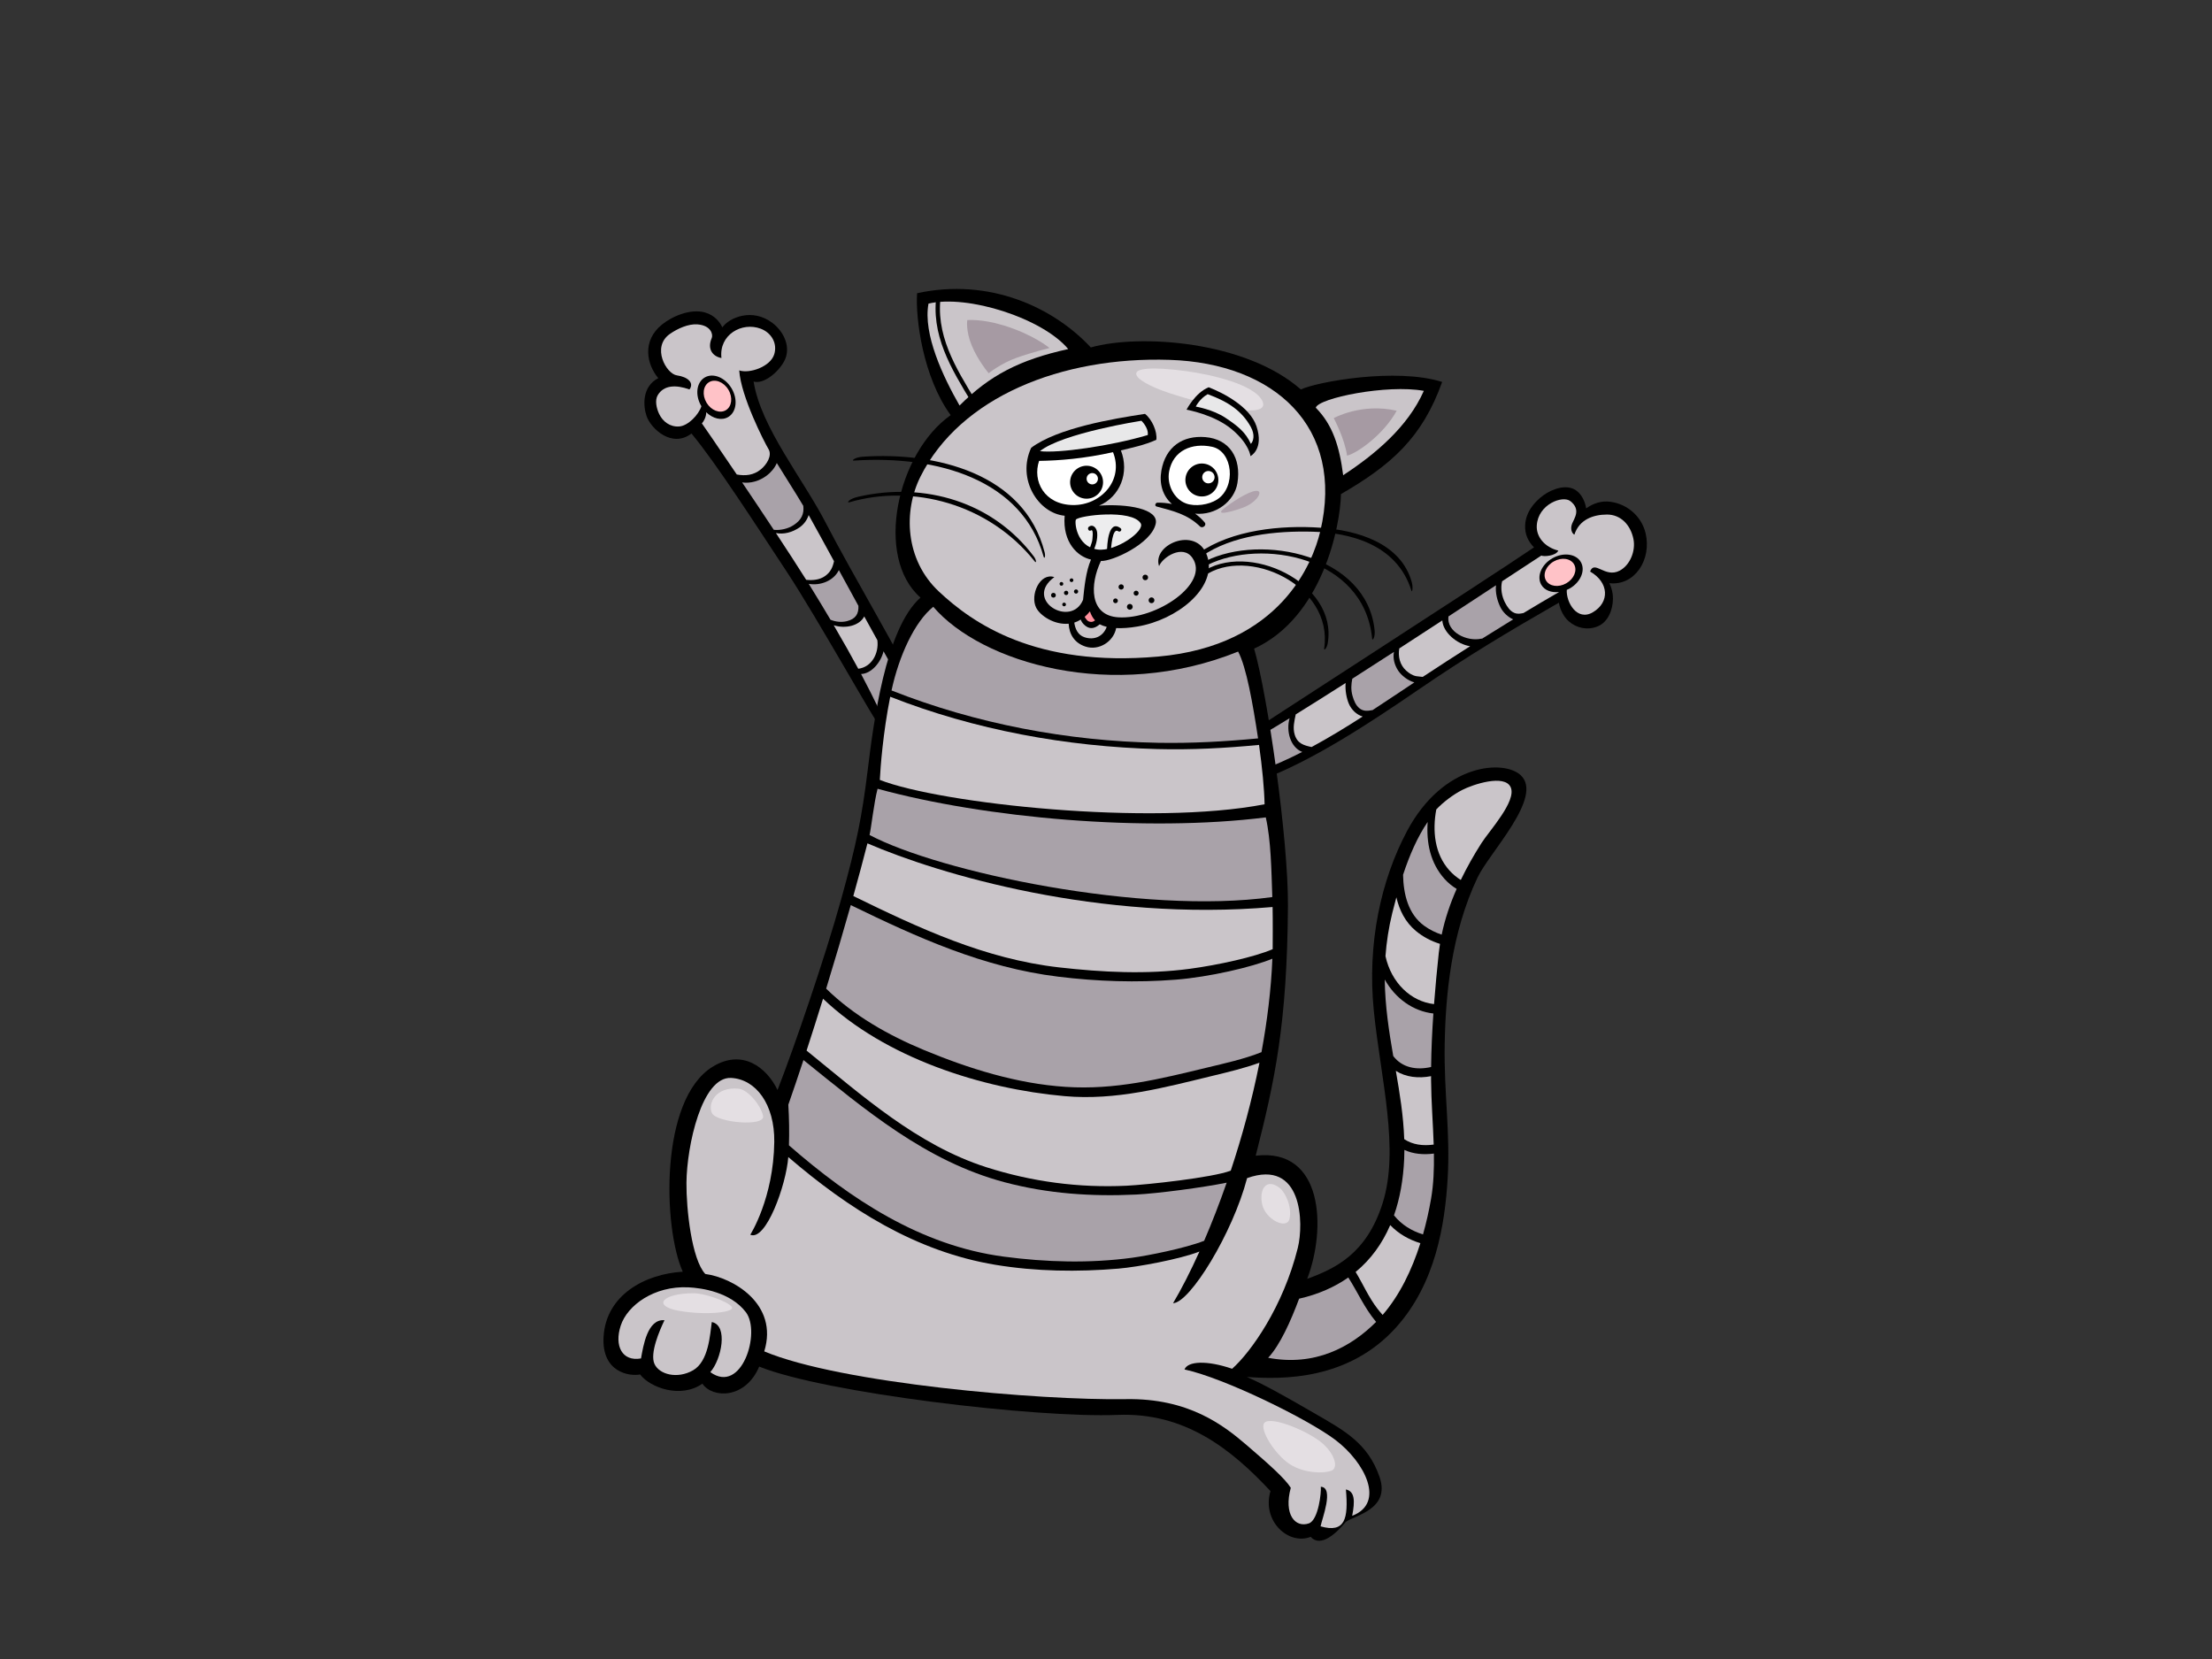 <?xml version="1.0" encoding="utf-8"?>
<!-- Generator: Adobe Illustrator 17.0.0, SVG Export Plug-In . SVG Version: 6.00 Build 0)  -->
<!DOCTYPE svg PUBLIC "-//W3C//DTD SVG 1.1//EN" "http://www.w3.org/Graphics/SVG/1.1/DTD/svg11.dtd">
<svg version="1.1" id="Layer_1" xmlns="http://www.w3.org/2000/svg" xmlns:xlink="http://www.w3.org/1999/xlink" x="0px" y="0px"
	 width="800px" height="600px" viewBox="0 0 800 600" enable-background="new 0 0 800 600" xml:space="preserve">
<rect x="0" y="0" width="800" height="600" fill="#333333" stroke="none"/>
<g>
	<path d="M334.585,255.337c-9.235-19.211-26.203-47.394-35.985-66.33c-8.144-15.771-23.466-34.538-26.049-51.022
		c3.554,1.099,8.893-3.275,11.078-7.381c2.608-4.911-0.093-10.615-4.216-13.771c-7.34-5.611-15.696-1.957-18.169,1.571
		c-0.873-1.926-2.828-4.43-6.308-5.404c-5.058-1.42-11.636,1.222-15.558,4.408c-7.206,5.854-5.554,14.278-1.304,19.364
		c-5.997,3.053-5.465,10.192-4.226,13.731c1.626,4.635,9.252,11.656,16.235,6.278c8.983,10.817,23.24,33.009,34.586,50.195
		c10.913,16.529,33.047,56.337,33.98,56.329C321.117,263.282,335.532,257.313,334.585,255.337z"/>
	<path fill="#CAC5C9" d="M266.465,171.606c-7.107-10.517-12.564-18.446-12.619-18.479c0.724-0.767,1.631-2.516,1.551-4.048
		c2.412,2.34,5.622,3.15,7.997,1.723c3.006-1.806,3.526-6.459,1.161-10.397c-2.363-3.935-6.713-5.663-9.716-3.861
		c-3.005,1.801-3.526,6.451-1.169,10.382c-0.985,3.058-4.794,7.109-8.098,7.318c-3.265,0.198-5.863-1.758-7.196-4.555
		c-0.942-1.987-1.617-4.923-0.484-6.79c2.191-3.629,6.493-3.824,11.473-2.051c1.778-2.423-0.644-4.538-4.551-5.088
		c-3.878-0.548-9.261-10.27-2.557-14.976c2.734-1.922,6.728-3.742,10.024-3.467c4.987,0.411,5.631,3.761,5.139,4.916
		c-1.777,4.128,0.449,6.706,3.502,7.253c-0.98-8.429,7.405-13.191,14.23-10.593c3.849,1.463,6.109,5.329,4.84,9.3
		c-1.416,4.447-8.911,7.028-12.64,5.77c0.586,9.38,9.164,26.114,10.585,28.449c1.419,2.337-0.648,5.601-2.73,7.312
		C272.532,171.924,269.565,172.169,266.465,171.606z"/>
	<path fill="#FFC2C7" d="M256.436,138.217c2.175-1.302,5.299-0.094,6.979,2.703c1.682,2.797,1.281,6.123-0.897,7.432
		c-2.177,1.304-5.3,0.095-6.984-2.701C253.858,142.851,254.259,139.525,256.436,138.217z"/>
	<path fill="#A9A2A9" d="M268.403,174.477c3.041,0.438,6.235-0.513,8.842-2.438c1.499-1.106,2.951-2.778,3.698-4.577
		c3.27,5.33,6.635,10.518,9.579,15.481c0.35,2.909-0.675,5.134-3.508,6.975c-1.973,1.28-4.691,1.956-7.165,1.696
		C276.015,185.809,272.048,179.883,268.403,174.477z"/>
	<path fill="#CAC5C9" d="M280.623,192.785c2.876,0.554,5.875-0.237,8.453-1.982c1.613-1.091,2.82-2.719,3.39-4.523
		c0.021,0.04,0.044,0.082,0.067,0.12c2.469,4.424,5.612,10.174,9.104,16.57c-0.466,2.132-1.224,3.94-3.243,5.365
		c-1.933,1.366-4.453,1.632-6.823,1.366C288.441,204.727,284.622,198.85,280.623,192.785z"/>
	<path fill="#A9A2A9" d="M293.47,212.74c-0.313-0.513-0.647-1.046-0.981-1.583c4.354,0.754,9.067-1.183,10.899-4.978
		c2.26,4.138,4.64,8.504,7.074,12.938c0.126,2.873-0.967,4.728-4.166,5.533c-1.909,0.482-4.064,0.263-5.932-0.51
		C298.279,220.616,295.996,216.829,293.47,212.74z"/>
	<path fill="#CAC5C9" d="M312.561,222.937c1.577,2.869,3.168,5.745,4.75,8.598c0.606,4.804-2.074,9.738-6.909,10.328
		c-2.369-4.396-5.277-9.603-8.871-15.734C305.702,227.493,310.845,226.339,312.561,222.937z"/>
	<path fill="#A9A2A9" d="M319.391,259.763c-0.416-0.693-2.554-5.812-7.969-15.999c3.66-0.1,7.147-4.138,8.121-8.222
		c3.982,7.124,7.859,13.951,11.329,19.819C329.675,256.485,323.745,259.364,319.391,259.763z"/>
	<path d="M595.13,192.773c-1.458-6-6.521-10.429-12.604-11.287c-3.322-0.471-6.336,0.55-8.861,2.387
		c-0.431-2.693-1.751-5.253-3.769-6.592c-3.493-2.311-8.578-0.395-11.605,1.779c-3.6,2.578-6.53,6.388-6.706,10.972
		c-0.132,3.3,1.193,5.88,3.208,7.936c-21.084,14.242-98.968,64.303-107.755,70.334c0.082,5.811,5.788,12.701,8.514,13.954
		c18.6-6.702,40.405-21.168,56.796-32.385c18.543-12.693,32.522-21.033,51.436-31.896c0.493,2.807,1.941,5.261,3.483,6.637
		c2.892,2.583,6.798,3.382,10.421,1.976c3.975-1.538,5.645-6.212,5.661-10.128c0.013-1.996-0.471-3.83-1.318-5.551
		C591.206,211.985,597.466,202.361,595.13,192.773z"/>
	<path fill="#A9A2A9" d="M456.059,278.568c-4.572-3.902-5.704-9.435-5.674-9.466c3.41-1.742,9.057-5.074,16.007-9.349
		c-1.316,4.705,0.29,10.519,4.579,12.196C466.048,274.469,461.07,276.736,456.059,278.568z"/>
	<path fill="#CAC5C9" d="M474.35,270.176c-2.779-0.605-5.08-1.222-6.085-4.421c-0.782-2.499-0.15-4.931,0.352-7.377
		c5.449-3.373,11.587-7.245,18.046-11.365c-0.23,2.624,0.332,5.503,1.127,7.416c0.948,2.26,2.849,4.083,5.044,4.705
		C486.802,263.015,480.624,266.791,474.35,270.176z"/>
	<path fill="#A9A2A9" d="M511.323,246.927c-4.837,3.202-9.815,6.556-14.9,9.884c-1.685,0.286-3.164,0.561-4.682-0.591
		c-1.407-1.071-2.109-2.882-2.576-4.524c-0.637-2.229-0.485-4.21-0.087-6.232c4.927-3.154,9.998-6.42,15.066-9.697
		c-0.429,2.297,0.146,4.697,1.543,6.803c1.137,1.709,3.46,3.577,5.831,4.226C511.453,246.84,511.387,246.883,511.323,246.927z"/>
	<path fill="#CAC5C9" d="M514.551,244.81c-0.773-0.125-1.561-0.115-2.348-0.262c-1.387-0.261-2.603-1.068-3.629-1.991
		c-2.279-2.04-3.024-5.115-2.507-8.04c5.292-3.428,10.547-6.85,15.57-10.134c0.214,4.294,5.317,8.652,10.065,9.326
		C525.991,237.336,520.279,241.044,514.551,244.81z"/>
	<path fill="#A9A2A9" d="M536.012,230.984c-0.092-0.01-0.189-0.013-0.288,0.003c-5.269,1.15-12.577-2.428-11.883-8.038
		c6.278-4.105,12.141-7.954,17.205-11.276c-0.291,2.728,0.451,5.626,1.638,8c0.867,1.732,2.614,3.475,4.574,4.327
		C543.503,226.295,539.758,228.631,536.012,230.984z"/>
	<path fill="#FFC2C7" d="M559.11,209.907c-1.247-2.191,0.02-5.259,2.831-6.865c2.813-1.601,6.099-1.127,7.349,1.059
		c1.242,2.188-0.023,5.258-2.835,6.862C563.644,212.568,560.357,212.092,559.11,209.907z"/>
	<path fill="#CAC5C9" d="M585.792,206.375c-5.332,2.821-9.119-4.008-10.712,0.326c6.877,3.934,7.142,11.126,0.994,14.739
		c-5.735,3.364-9.697-3.654-9.425-8.106c0.352-0.155,0.701-0.298,1.045-0.492c3.96-2.262,5.773-6.536,4.049-9.558
		c-1.721-3.017-6.327-3.636-10.286-1.384c-3.957,2.256-5.768,6.535-4.049,9.552c1.181,2.073,3.718,2.979,6.464,2.647
		c-4.312,2.488-8.598,5.028-12.872,7.609c-1.119,0.217-2.094,0.456-3.323-0.051c-1.566-0.648-2.594-2.255-3.348-3.69
		c-1.189-2.254-1.709-5.205-1.069-7.749c6.811-4.473,11.924-7.841,14.186-9.297c0.75,0.454,5.2,0.207,6.145-1.793
		c-4.975-1.227-8.045-5.013-7.793-9.094c0.469-7.698,9.356-10.98,12.146-8.794c3.873,3.037,1.461,6.123,0.653,8.084
		c-0.806,1.954-0.058,3.646,0.8,4.034c1.785-5.511,6.857-7.25,11.788-7.268c4.927-0.015,8.542,3.7,9.575,8.894
		C591.609,199.252,589.538,204.393,585.792,206.375z"/>
	<path d="M550.027,280.399c-6.026-5.712-27.999-4.542-41.165,20.196c-9.409,17.674-14.469,40.588-11.997,65.04
		c2.468,24.451,9.452,50.043,3.099,69.768c-5.829,18.108-17.019,23.366-27.201,27.116c6.931-18.095,5.955-47.461-18.617-44.541
		c6.849-26.907,11.381-47.491,11.658-90.374c0.155-24.358-7.413-76.344-12.23-93.016c24.687-11.33,31.168-44.227,31.41-55.893
		c18.115-10.492,29.394-20.344,36.59-40.562c-16.753-5.278-45.402-0.002-51.099,2.719c-19.928-17.522-58.193-20.192-75.976-15.197
		c-13.577-14.577-36.727-25.28-62.821-19.607c-0.612,8.983,2.083,30.299,12.15,44.101c-19.358,13.599-27.697,51.266-10.912,65.988
		c-12.767,11.222-17.056,45.828-19.112,62.506c-2.056,16.674-3.995,26.487-9.683,46.951c-5.687,20.461-16.879,53.206-22.915,68.62
		c-3.999-8.273-12.776-14.976-23.466-8.415c-19.215,11.793-17.967,58.183-10.807,74.133c-13.74,0.829-27.742,8.448-28.637,23.509
		c-0.772,12.992,9.474,14.408,13.204,13.647c3.632,4.799,14.723,8.813,22.531,3.338c3.567,5.311,15.531,5.694,20.548-6.179
		c23.503,9.524,100.458,18.668,129.556,17.475c24.51-1.004,41.287,12.485,55.356,27.553c-3.213,10.925,6.602,19.694,14.55,16.544
		c3.682,4.131,9.563-1.62,12.64-5.367c3.221-2.402,16.31-4.562,12.247-16.313c-4.236-12.258-12.836-16.812-23.463-22.96
		c-10.927-6.324-17.985-10.297-24.511-13.184c12.793,0.958,36.753,1.254,54.012-17.977c14.232-15.848,17.61-37.131,18.6-53.802
		c0.999-16.669-1.377-30.969-1.071-48.49c0.303-17.521,2.26-40.063,11.886-60.369C538.659,308.341,558.297,288.252,550.027,280.399z
		"/>
	<path fill-rule="evenodd" clip-rule="evenodd" fill="#CAC5C9" d="M386.338,126.24c-17.547,3.875-28.382,9.485-39.3,20.427
		c-5.957-10.411-13.27-25.802-11.236-36.865C349.977,106.432,377.049,115.105,386.338,126.24z"/>
	<path fill-rule="evenodd" clip-rule="evenodd" fill="#CAC5C9" d="M339.541,213.92c-12.238-11.485-12.873-29.067-6.656-41.522
		c14.361-28.771,50.943-43.533,90.17-42.247c37.73,1.23,63.382,24.172,54.452,61.96c-2.672,11.301-14.272,41.409-58.668,45.351
		C374.439,241.401,351.688,225.314,339.541,213.92z"/>
	<path fill-rule="evenodd" clip-rule="evenodd" fill="#CAC5C9" d="M514.947,141.357c-5.776,13.081-17.666,22.973-29.172,30.516
		c-1.351-10.45-3.771-18.21-9.914-24.421C476.812,143.976,501.623,138.924,514.947,141.357z"/>
	<path fill-rule="evenodd" clip-rule="evenodd" d="M436.904,202.185c-2.937-12.607-20.459-5.626-17.713,2.573
		c1.188-3.183,8.58-8.056,12.074-2.971c6.326,9.188-12.921,22.348-26.823,21.473c-10.503-0.655-10.32-11.88-6.276-20.374
		c3.945,0.237,18.23-6.186,19.816-13.461c1.19-5.454-10.485-7.298-20.504-6.544c7.647-3.239,11.054-11.977,7.907-19.99
		c3.529-0.872,8.696-1.916,12.818-3.842c0.39-2.933-1.551-7.378-4.098-9.368c-11.745,1.787-31.586,5.13-41.16,12.26
		c-5.265,11.294,2.504,23.669,12.099,24.582c-0.809,9.7,4.756,14.848,9.532,15.854c-1.874,4.268-2.44,10.212-2.874,14.545
		c-4.314,10.399-21.659,0.038-10.388-8.203c-5.217-1.741-8.879,6.487-6.559,11.09c1.453,2.869,6.553,6.26,11.74,5.761
		c0.188,3.764,2.038,6.957,6.097,8.277c4.883,1.591,10.172-1.839,11.077-6.689c2.231,0.099,4.773-0.066,7.719-0.573
		C425.746,224.133,439.416,213.004,436.904,202.185z M392.159,230.446c-2.333-0.796-3.307-3.011-3.631-5.268
		c0.793-0.248,1.571-0.632,2.336-1.106c0.395,1.204,1.482,2.292,2.535,2.785c1.563,0.727,3.113,0.005,4.32-1.076
		c0.758,0.388,1.597,0.704,2.543,0.933C399.049,230.089,395.813,231.698,392.159,230.446z"/>
	<path fill-rule="evenodd" clip-rule="evenodd" fill="#E8E8E9" d="M412.806,152.169c0,0,2.667,2.529,2.292,5.17
		c-13.459,3.995-32.461,6.654-38.99,5.828C384.254,156.615,412.806,152.169,412.806,152.169z"/>
	<path fill-rule="evenodd" clip-rule="evenodd" d="M447.53,174.722c1.463-8.962-2.769-15.911-11.613-16.638
		c-8.241-0.675-14.361,3.536-15.884,12.094c-0.814,4.58,0.347,9.073,3.812,12.107c-1.729-0.342-3.486-0.517-5.223-0.495
		c-0.752,0.011-1.175,1.173-0.321,1.4c5.96,1.589,11.147,2.784,15.691,7.202c0.895,0.864,2.535-0.416,1.716-1.413
		c-1.017-1.236-2.198-2.307-3.493-3.216C439.643,186.495,446.446,181.354,447.53,174.722z"/>
	<path fill-rule="evenodd" clip-rule="evenodd" fill="#FFFFFF" d="M438.383,161.587c7.533,1.617,8.793,14.522,1.824,19.053
		c-3.025,1.964-7.992,2.668-11.306,1.428c-4.325-1.617-6.967-6.75-6.064-11.59C424.251,162.922,431.092,160.028,438.383,161.587z"/>
	<path fill-rule="evenodd" clip-rule="evenodd" fill="#FFFFFF" d="M387.96,182.657c-10.323-0.184-14.625-8.708-12.159-15.966
		c7.339-0.122,16.276-0.814,26.734-3.163C406.585,173.656,398.136,182.836,387.96,182.657z"/>
	<path fill-rule="evenodd" clip-rule="evenodd" fill="#CAC5C9" d="M418.551,270.909c-32.826-0.869-65.948-6.887-96.591-18.921
		c-2.622,13.112-3.52,25.441-3.759,30.077c21.948,8.611,98.045,16.797,139.15,8.81c-0.108-5.467-0.85-13.326-2.004-21.47
		C443.1,270.588,430.827,271.233,418.551,270.909z"/>
	<path fill-rule="evenodd" clip-rule="evenodd" fill="#A9A2A9" d="M418.868,268.641c12.072,0.221,24.116-0.443,36.131-1.594
		c-1.872-12.428-4.248-25.926-7.217-31.395c-45.259,18.299-92.888,4.085-110.254-16.202c-6.77,5.441-12.406,17.791-15.094,30.263
		C352.92,261.771,386.187,268.046,418.868,268.641z"/>
	<path fill-rule="evenodd" clip-rule="evenodd" fill="#EDEDEE" d="M412.531,189.246c1.745,2.772-9.078,10.419-15.614,9.493
		c-7.726-1.096-8.339-10.118-7.788-10.824C390.301,186.421,409.231,184.034,412.531,189.246z"/>
	<path fill-rule="evenodd" clip-rule="evenodd" fill="#CAC5C9" d="M520.794,341.364c-3.129-0.972-6.095-2.484-8.779-4.722
		c-3.799-3.18-5.911-7.474-7-12.12c-0.512,1.885-1.005,3.786-1.477,5.682c-1.329,5.423-2.094,10.598-2.463,15.611
		c2.134,9.651,9.18,16.391,17.565,17.335c0.485-6.341,1.083-12.584,1.716-18.535C520.475,343.526,520.62,342.449,520.794,341.364z"
		/>
	<path fill-rule="evenodd" clip-rule="evenodd" fill="#CAC5C9" d="M524.236,314.843c1.249,1.379,2.621,2.501,4.077,3.407
		c2.232-4.62,4.761-9.073,7.472-13.324c2.881-4.519,12.827-15.246,10.567-20.221c-2.178-4.802-13.638-1.031-17.633,1.045
		c-3.152,1.63-6.819,4.379-9.27,7C518.016,300.434,518.795,308.826,524.236,314.843z"/>
	<path fill-rule="evenodd" clip-rule="evenodd" fill="#A9A2A9" d="M522.515,317.962c-5.276-5.829-6.693-13.244-6.182-20.693
		c-3.721,5.478-6.574,12.069-8.897,19.112c0.142,6.977,1.836,14.259,7.693,18.469c1.981,1.428,4.092,2.453,6.275,3.177
		c1.191-5.723,3.077-11.241,5.416-16.544C525.256,320.538,523.805,319.388,522.515,317.962z"/>
	<path fill-rule="evenodd" clip-rule="evenodd" fill="#A9A2A9" d="M500.812,354.253c0.117,9.672,1.535,18.76,3.076,27.68
		c3.235,4.254,8.422,5.172,13.691,3.963c0.067-6.365,0.375-12.887,0.821-19.349C511.111,365.733,504.663,361.146,500.812,354.253z"
		/>
	<path fill-rule="evenodd" clip-rule="evenodd" fill="#CAC5C9" d="M517.567,389.211c-4.583,0.874-9.117,0.387-12.745-1.93
		c1.426,8.19,2.749,16.315,3.035,24.71c3.083,2.045,6.791,2.494,10.657,1.961c-0.247-7.611-0.885-15.466-0.954-23.429
		C517.557,390.091,517.57,389.645,517.567,389.211z"/>
	<path fill-rule="evenodd" clip-rule="evenodd" fill="#A9A2A9" d="M507.913,415.882c-0.005,1.071-0.026,2.145-0.071,3.228
		c-0.321,7.456-1.538,14.314-3.687,20.44c2.81,3.478,6.442,5.641,10.491,6.903c1.211-4.269,2.183-8.627,2.93-12.957
		c0.9-5.248,1.099-10.698,1.017-16.29C514.809,417.692,511.142,417.378,507.913,415.882z"/>
	<path fill-rule="evenodd" clip-rule="evenodd" fill="#CAC5C9" d="M502.791,443.072c-2.894,6.727-7.035,12.442-12.51,16.945
		c2.673,4.389,4.7,9.185,7.893,13.293c0.609,0.778,1.229,1.53,1.871,2.252c6.141-7.096,10.568-16.215,13.655-25.946
		C509.589,448.345,505.853,446.278,502.791,443.072z"/>
	<path fill-rule="evenodd" clip-rule="evenodd" fill="#A9A2A9" d="M497.52,477.874c-4.039-4.847-6.548-10.624-9.888-15.853
		c-4.97,3.475-10.858,6.097-17.788,7.668c-3.089,8.282-6.926,16.786-11.199,21.376c16.876,3.195,29.899-3.83,39.053-12.99
		C497.637,478.002,497.574,477.943,497.52,477.874z"/>
	<path fill-rule="evenodd" clip-rule="evenodd" fill="#A9A2A9" d="M460.147,324.434c-0.342-9.809-0.469-20.482-2.359-28.814
		c-43.511,5.447-101.517,0.3-140.398-10.351c-1.308,4.934-2.344,14.479-2.905,16.717
		C339.74,315.372,413.097,330.959,460.147,324.434z"/>
	<path fill-rule="evenodd" clip-rule="evenodd" fill="#CAC5C9" d="M383.061,349.872c15.641,1.765,31.546,2.601,47.206,0.513
		c10.257-1.364,23.504-4.292,30.013-7.099c0.025-1.03,0.063-11.116-0.031-15.252c-62.671,5.419-120.622-11.85-146.526-23.021
		c-1.49,5.857-3.226,12.301-5.108,19.048C332.464,335.718,356.21,346.833,383.061,349.872z"/>
	<path fill-rule="evenodd" clip-rule="evenodd" fill="#A9A2A9" d="M334.075,379.712c16.256,6.758,33.612,12.2,51.267,13.365
		c18.024,1.188,34.083-2.828,51.374-7.013c6.003-1.454,13.066-2.975,19.518-5.538c2.068-11.223,3.483-22.628,3.939-33.803
		c-7.397,3.053-22.871,6.637-34.94,7.586c-14.185,1.12-28.404,0.65-42.527-1.086c-27.073-3.317-50.913-14.167-75.007-25.878
		c-2.743,9.726-5.781,20.027-8.905,30.208C308.755,367.31,321.241,374.378,334.075,379.712z"/>
	<path fill-rule="evenodd" clip-rule="evenodd" fill="#CAC5C9" d="M356.751,422.15c16.435,5.246,33.441,7.508,50.681,6.683
		c7.249-0.347,30.937-2.897,37.686-5.447c4.052-12.194,7.683-25.449,10.383-39.035c-5.496,1.986-11.253,3.351-16.396,4.6
		c-18.015,4.36-35.355,9.144-54.121,7.479c-29.74-2.639-64.794-13.741-87.318-35.23c-1.984,6.395-3.986,12.701-5.959,18.757
		C311.8,396.237,331.725,414.148,356.751,422.15z"/>
	<path fill-rule="evenodd" clip-rule="evenodd" fill="#CAC5C9" d="M482.964,520.766c-9.97-7.546-40.158-22.384-54.573-25.484
		c1.188-3.05,8.16-3.353,17.228-0.249c6.725-5.975,18.431-22.312,23.751-43.728c2.201-8.858,1.737-32.359-18.339-25.225
		c-5.207,19.915-20.675,45.081-26.778,45.239c3.02-5.084,6.271-11.416,9.547-18.689c-6.905,2.739-22.336,5.595-29.245,6.176
		c-14.811,1.244-29.86,1.059-44.553-1.372c-28.84-4.776-53.094-20.227-74.908-38.971c-0.762,10.142-8.121,30.575-13.749,28.088
		c0,0,8.426-13.147,8.679-33.578c0.168-13.622-6.67-22.683-15.623-23.125c-10.557-0.518-16.009,24.508-16.137,37.908
		c-0.087,9.448,1.876,27.696,6.807,32.992c9.892,1.295,26.625,10.802,21.329,27.999c27.43,11.534,99.591,17.796,130.818,17.269
		c22.621-0.387,35.254,9.417,43.613,16.59c8.359,7.178,13.917,12.156,15.999,15.475c-2.65,9.652,1.611,14.558,6.525,12.88
		c3.483-1.19,4.559-11.317,4.333-13.249c4.931,0.204,0.369,11.781-0.084,14.31c8.876,2.525,10.095-2.716,9.159-13.339
		c3.215,0.676,3.325,4.138,2.267,9.532C501.125,543.582,493.649,528.857,482.964,520.766z"/>
	<path fill-rule="evenodd" clip-rule="evenodd" fill="#A9A2A9" d="M363.015,454.475c15.362,2.033,31.077,2.481,46.469,0.403
		c5.679-0.77,19.074-3.412,26.012-6.128c2.772-6.432,5.528-13.494,8.147-21.02c-8.476,1.737-25.074,3.924-32.694,4.292
		c-16.161,0.777-32.012-0.293-47.688-4.466c-28.499-7.596-50.266-26.139-72.677-44.179c-1.878,5.695-3.717,11.143-5.475,16.154
		c0.293,5.029,0.38,10.06,0.219,14.693C307.695,433.744,332.975,450.492,363.015,454.475z"/>
	<path fill-rule="evenodd" clip-rule="evenodd" fill="#CAC5C9" d="M256.89,496.254c4.04-4.567,6.577-16.952,0.535-18.12
		c-0.637,4.528-1.109,14.234-6.792,17.467c-5.683,3.229-12.204,1.507-13.935-2.318c-1.731-3.823,1.823-12.082,3.621-15.81
		c-6.135-0.549-7.678,9.267-8.487,13.821c-6.85,1.216-9.738-4.564-7.331-11.89c2.405-7.326,12.07-14.397,24.409-13.828
		c4.949,0.225,15.308,1.739,20.843,8.988C275.29,481.811,268.27,504.493,256.89,496.254z"/>
	<path fill-rule="evenodd" clip-rule="evenodd" d="M373.886,201.241c-14.703-19.592-39.25-27.109-63.476-21.593
		c-3.564,0.813-4.222,2.297-3.252,2.012c22.896-6.689,50.393,0.462,67.08,21.4C374.873,203.855,374.885,202.571,373.886,201.241z"/>
	<path fill-rule="evenodd" clip-rule="evenodd" d="M377.793,199.707c-7.324-28.623-39.601-36.343-65.844-34.52
		c-2.785,0.193-4.147,1.461-3.146,1.394c30.714-2.024,61.011,7.172,68.626,34.72C377.696,202.27,378.224,201.407,377.793,199.707z"
		/>
	<path fill-rule="evenodd" clip-rule="evenodd" d="M510.589,210.542c-3.962-14.234-19.801-18.767-33.023-19.688
		c-14.209-0.986-31.992,0.745-44.008,9.159c-0.831,0.579,0.165,1.801,0.992,1.226c11.075-7.754,27.152-9.308,40.254-8.943
		c12.997,0.365,30.342,4.286,35.642,21.305C510.746,214.561,511.118,212.436,510.589,210.542z"/>
	<path fill-rule="evenodd" clip-rule="evenodd" d="M436.127,202.864c-0.91,0.454-0.268,1.89,0.647,1.438
		c19.24-9.567,56.569-3.223,59.478,26.655c0.102,1.015,1.145-0.461,0.9-2.955C494.458,200.66,456.235,192.875,436.127,202.864z"/>
	<path fill-rule="evenodd" clip-rule="evenodd" d="M434.425,207.14c-0.831,0.597,0.163,1.811,0.992,1.224
		c15.636-11.1,46.901,3.295,43.487,26.114c-0.151,1.012,0.946,0.133,1.288-1.861C483.931,210.871,451.118,195.29,434.425,207.14z"/>
	<path fill-rule="evenodd" clip-rule="evenodd" d="M352.912,145.001c-7.332-12.064-14.877-24.118-12.544-38.856
		c0.158-1.007-1.412-1.164-1.565-0.169c-2.381,15.022,5.176,27.339,12.674,39.669C351.994,146.499,353.44,145.867,352.912,145.001z"
		/>
	<path fill-rule="evenodd" clip-rule="evenodd" fill="#E4DFE3" d="M429.05,134.233c8.724,1.169,24.643,4.727,27.502,10.811
		c3.312,7.039-19.526,1.737-33.599-2.867C408.879,137.576,402.918,130.736,429.05,134.233z"/>
	<path fill-rule="evenodd" clip-rule="evenodd" fill="#A69AA3" d="M482.371,151.219c0,0,10.026-5.594,22.761-2.673
		c-4.843,8.864-14.713,15.594-17.964,16.233C486.397,158.795,482.371,151.219,482.371,151.219z"/>
	<path fill-rule="evenodd" clip-rule="evenodd" fill="#A69AA3" d="M379.558,125.86c0,0-5.692-4.872-16.794-8.235
		c-7.821-2.372-12.934-1.857-12.934-1.857s-0.637,3.754,1.64,9.252c2.284,5.494,6.105,9.965,6.105,9.965s4.44-3.592,10.149-5.608
		C373.427,127.359,379.558,125.86,379.558,125.86z"/>
	<path fill-rule="evenodd" clip-rule="evenodd" fill="#AFA2AC" d="M442.629,183.922c2.484-2.012,8.779-6.237,11.661-6.405
		c2.886-0.174,0.253,4.325-4.954,6.159C444.128,185.511,439.487,186.447,442.629,183.922z"/>
	<path fill-rule="evenodd" clip-rule="evenodd" fill="#E4DFE3" d="M462.783,429.621c2.195,1.705,4.518,6.925,3.595,11.128
		c-0.926,4.202-8.864,0.245-9.937-5.357C455.363,429.787,458.151,426.021,462.783,429.621z"/>
	<path fill-rule="evenodd" clip-rule="evenodd" fill="#E4DFE3" d="M476.493,520.627c5.883,4.004,7.992,10.156,5.01,11.276
		c-2.991,1.115-10.857,0.994-16.141-3.155c-5.293-4.143-10.338-12.796-7.775-14.432
		C460.142,512.677,470.261,516.379,476.493,520.627z"/>
	<path fill-rule="evenodd" clip-rule="evenodd" fill="#E4DFE3" d="M250.981,467.72c3.571,0.007,11.655,2.672,13.579,4.792
		c1.924,2.111-9.191,3.312-19.031,1.553C235.689,472.297,239.524,467.692,250.981,467.72z"/>
	<path fill-rule="evenodd" clip-rule="evenodd" fill="#E4DFE3" d="M267.217,393.755c3.104,0.327,7.76,5.603,8.753,9.766
		c0.987,4.165-16.982,2.487-18.523-1.018C255.911,398.996,258.956,392.873,267.217,393.755z"/>
	<path fill-rule="evenodd" clip-rule="evenodd" d="M406.429,212.418c-0.072,0.517-0.556,0.885-1.078,0.808
		c-0.521-0.072-0.887-0.556-0.808-1.078c0.072-0.525,0.553-0.885,1.074-0.813C406.141,211.409,406.501,211.893,406.429,212.418z"/>
	<circle fill-rule="evenodd" clip-rule="evenodd" cx="414.204" cy="208.84" r="1.002"/>
	<path fill-rule="evenodd" clip-rule="evenodd" d="M417.496,217.25c-0.081,0.573-0.612,0.969-1.184,0.89
		c-0.577-0.081-0.974-0.611-0.893-1.183c0.081-0.576,0.612-0.977,1.186-0.895C417.177,216.143,417.578,216.674,417.496,217.25z"/>
	<path fill-rule="evenodd" clip-rule="evenodd" d="M409.65,219.607c-0.081,0.576-0.612,0.972-1.183,0.893
		c-0.574-0.082-0.974-0.614-0.893-1.188c0.081-0.572,0.609-0.969,1.186-0.888C409.333,218.503,409.731,219.033,409.65,219.607z"/>
	<path fill-rule="evenodd" clip-rule="evenodd" d="M411.794,214.66c-0.071,0.497-0.53,0.842-1.022,0.773
		c-0.498-0.071-0.839-0.528-0.77-1.025c0.069-0.497,0.525-0.839,1.022-0.768C411.517,213.709,411.864,214.167,411.794,214.66z"/>
	<path fill-rule="evenodd" clip-rule="evenodd" d="M404.28,217.409c-0.066,0.469-0.497,0.794-0.969,0.729
		c-0.469-0.068-0.793-0.502-0.73-0.967c0.067-0.472,0.5-0.798,0.971-0.732C404.022,216.504,404.346,216.936,404.28,217.409z"/>
	<circle fill-rule="evenodd" clip-rule="evenodd" cx="383.883" cy="211.158" r="0.667"/>
	<path fill-rule="evenodd" clip-rule="evenodd" d="M389.929,214.035c-0.057,0.416-0.446,0.708-0.865,0.65
		c-0.415-0.061-0.704-0.448-0.645-0.864c0.057-0.418,0.443-0.709,0.86-0.648C389.696,213.232,389.989,213.617,389.929,214.035z"/>
	<path fill-rule="evenodd" clip-rule="evenodd" d="M385.514,218.707c-0.053,0.365-0.391,0.619-0.757,0.568
		c-0.362-0.051-0.619-0.388-0.566-0.755c0.051-0.367,0.393-0.617,0.754-0.564C385.31,218.007,385.565,218.342,385.514,218.707z"/>
	<path fill-rule="evenodd" clip-rule="evenodd" d="M388.194,209.939c-0.051,0.365-0.388,0.619-0.754,0.566
		c-0.365-0.053-0.619-0.388-0.568-0.752c0.053-0.365,0.388-0.62,0.755-0.572C387.993,209.233,388.245,209.572,388.194,209.939z"/>
	<circle fill-rule="evenodd" clip-rule="evenodd" cx="380.99" cy="215.276" r="0.859"/>
	<path fill-rule="evenodd" clip-rule="evenodd" d="M386.366,214.543c-0.061,0.431-0.457,0.727-0.888,0.666
		c-0.428-0.058-0.729-0.457-0.668-0.887c0.061-0.431,0.461-0.729,0.887-0.668C386.129,213.714,386.427,214.112,386.366,214.543z"/>
	<path fill-rule="evenodd" clip-rule="evenodd" d="M440.576,174.431c-0.457,3.256-3.476,5.526-6.734,5.069
		c-3.262-0.461-5.531-3.476-5.07-6.732c0.459-3.262,3.476-5.532,6.735-5.074C438.766,168.155,441.037,171.169,440.576,174.431z"/>
	<path fill-rule="evenodd" clip-rule="evenodd" d="M398.879,175.234c-0.459,3.259-3.473,5.528-6.734,5.069
		c-3.256-0.461-5.528-3.476-5.069-6.735c0.459-3.257,3.475-5.528,6.735-5.068C397.07,168.958,399.338,171.975,398.879,175.234z"/>
	<path fill-rule="evenodd" clip-rule="evenodd" fill="#FFFFFF" d="M397.065,173.429c-0.16,1.12-1.196,1.902-2.316,1.742
		c-1.122-0.158-1.9-1.193-1.741-2.316c0.156-1.118,1.191-1.899,2.316-1.742C396.441,171.272,397.222,172.31,397.065,173.429z"/>
	<path fill-rule="evenodd" clip-rule="evenodd" fill="#FFFFFF" d="M439.25,172.893c-0.174,1.224-1.306,2.079-2.535,1.905
		c-1.221-0.171-2.071-1.305-1.9-2.531c0.169-1.225,1.306-2.079,2.529-1.906C438.571,170.534,439.423,171.67,439.25,172.893z"/>
	<path fill-rule="evenodd" clip-rule="evenodd" d="M396.808,192.687c-0.135-1.538-1.334-3.287-2.941-2.229
		c-0.819,0.541-0.122,1.923,0.694,1.372c1.082-0.73,0.495,3.606,0.424,3.873c-0.318,1.224-0.854,2.374-1.124,3.618
		c-0.181,0.849,1.099,1.022,1.415,0.314C396.249,197.467,397.017,195.089,396.808,192.687z"/>
	<path fill-rule="evenodd" clip-rule="evenodd" d="M405.267,191.036c-4.43-3.34-4.898,6.016-4.888,8.376
		c0.003,0.776,1.245,0.758,1.341,0.013c0.156-1.254,0.531-8.774,2.695-7.295C405.147,192.636,405.983,191.577,405.267,191.036z"/>
	<path fill-rule="evenodd" clip-rule="evenodd" d="M429.132,148.17c0,0,9.948,1.723,16.361,7.086c6.411,5.364,6.752,9.71,6.752,9.71
		s4.967-2.484,2.163-10.843c-2.353-7.022-11.995-12.041-17.283-14.061C432.22,142.079,429.132,148.17,429.132,148.17z"/>
	<path fill-rule="evenodd" clip-rule="evenodd" fill="#E8E8E9" d="M432.475,147.049c0,0,1.357-2.833,4.297-4.49
		c7.719,2.843,12.403,6.17,15.544,11.748c1.655,2.939,1.013,5.24,0.077,6.221c-1.948-4.257-4.672-6.391-9.185-9.415
		C438.699,148.087,432.475,147.049,432.475,147.049z"/>
	<path fill-rule="evenodd" clip-rule="evenodd" fill="#FF909D" d="M396.025,224.365c-0.388,0.322-0.826,0.546-1.334,0.553
		c-1.331,0.017-1.854-0.918-2.412-1.824c0.653-0.579,1.3-1.214,1.91-1.989C394.592,222.366,395.206,223.455,396.025,224.365z"/>
</g>
</svg>
